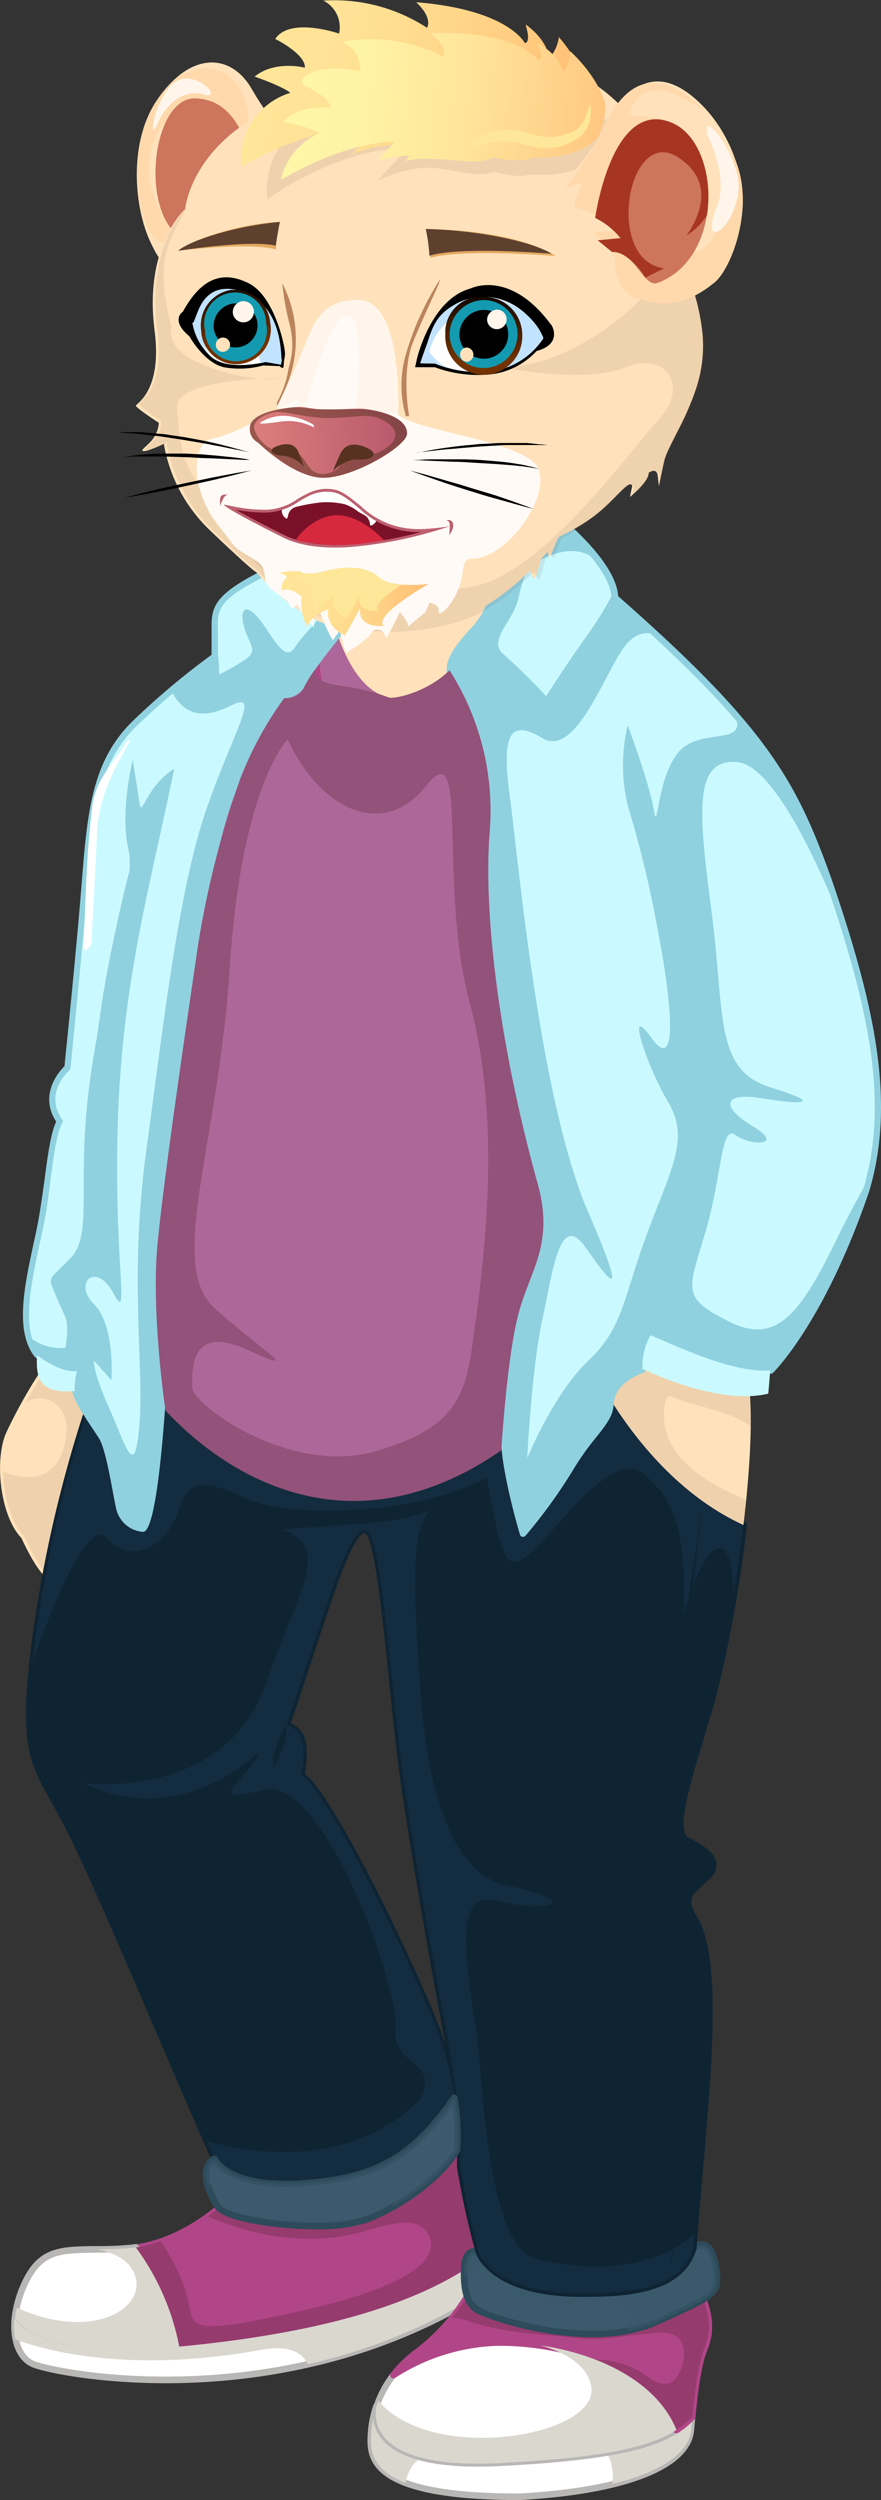 <svg xmlns="http://www.w3.org/2000/svg" xmlns:xlink="http://www.w3.org/1999/xlink" viewBox="0 0 129.7 367.84"><rect x="0" y="0" width="129.7" height="367.84" fill="#333333" stroke="none"/><defs><style>.cls-1{isolation:isolate;}.cls-2,.cls-34,.cls-38{fill:#fff;}.cls-3{fill:#b8b7b5;}.cls-20,.cls-4{fill:#b04687;}.cls-5{fill:#963b6e;}.cls-13,.cls-15,.cls-19,.cls-20,.cls-25,.cls-31,.cls-39,.cls-51,.cls-6,.cls-8{mix-blend-mode:multiply;}.cls-7,.cls-8{fill:#dad7cf;}.cls-9{fill:#ffe2bb;}.cls-10,.cls-33{fill:#5e402f;}.cls-10,.cls-32{opacity:0.1;}.cls-11,.cls-13{fill:#3b5a6d;}.cls-12{fill:#2d4b5a;}.cls-13,.cls-25,.cls-31,.cls-34,.cls-37,.cls-39{opacity:0.5;}.cls-14{fill:#0f2433;}.cls-15{opacity:0.4;}.cls-16{fill:#1c3850;}.cls-17{fill:#fbc397;}.cls-18{fill:#a53e2c;}.cls-19{fill:#e7b89a;opacity:0.7;}.cls-21{fill:#ad6899;}.cls-22{fill:#cafaff;}.cls-23{fill:#90d1e0;}.cls-24{fill:#821618;}.cls-26{fill:#935279;}.cls-27,.cls-47{fill:none;stroke-miterlimit:10;}.cls-27{stroke:#000;}.cls-28{fill:#ffd9ac;}.cls-29{fill:#fff5eb;}.cls-30{fill:#ce755d;}.cls-31{fill:#782600;}.cls-34{mix-blend-mode:screen;}.cls-35{fill:#fffaf5;}.cls-36{fill:url(#linear-gradient);}.cls-37,.cls-51{fill:#573220;}.cls-38,.cls-48{fill-rule:evenodd;}.cls-39{fill:#c97106;}.cls-40{fill:#c2e3ff;}.cls-41{fill:url(#linear-gradient-2);}.cls-42{fill:#139ab0;}.cls-43{fill:url(#linear-gradient-3);}.cls-44{fill:url(#linear-gradient-4);}.cls-45{fill:url(#linear-gradient-5);}.cls-46{fill:url(#linear-gradient-6);}.cls-47{stroke:#ffb563;}.cls-48,.cls-50{fill:#ffe799;}.cls-49{fill:url(#linear-gradient-7);}.cls-52{fill:#7b1128;}.cls-53{fill:#bd606f;}.cls-54{fill:#d7293e;}.cls-55{fill:#a63622;}</style><linearGradient id="linear-gradient" x1="39.68" y1="65.21" x2="62.78" y2="65.21" gradientTransform="translate(-6.05 2.42) rotate(-2.91)" gradientUnits="userSpaceOnUse"><stop offset="0" stop-color="#de7f7c"/><stop offset="1" stop-color="#b5586c"/></linearGradient><linearGradient id="linear-gradient-2" x1="-1555.88" y1="-138.75" x2="-1555.88" y2="-147.88" gradientTransform="matrix(-1.41, -0.03, -0.03, 1.21, -2127.07, 174.21)" gradientUnits="userSpaceOnUse"><stop offset="0" stop-color="#733300"/><stop offset="1"/></linearGradient><linearGradient id="linear-gradient-3" x1="-1491.59" y1="-180.52" x2="-1491.59" y2="-191.6" gradientTransform="matrix(-1.06, 0.13, 0.11, 0.95, -1524.94, 415.86)" xlink:href="#linear-gradient-2"/><linearGradient id="linear-gradient-4" x1="54.3" y1="8.47" x2="95.57" y2="8.47" gradientTransform="matrix(1.15, 0.26, 0.23, -1.05, -26.78, 4.69)" gradientUnits="userSpaceOnUse"><stop offset="0" stop-color="#ffe699"/><stop offset="0.3" stop-color="#ffe194"/><stop offset="0.66" stop-color="#ffd286"/><stop offset="1" stop-color="#ffbd73"/></linearGradient><linearGradient id="linear-gradient-5" x1="57.92" y1="7.12" x2="97.62" y2="7.12" gradientTransform="matrix(1.17, 0.13, 0.11, -1.07, -26.72, 14.65)" gradientUnits="userSpaceOnUse"><stop offset="0" stop-color="#fff7a8"/><stop offset="0.27" stop-color="#fff2a4"/><stop offset="0.6" stop-color="#ffe398"/><stop offset="0.97" stop-color="#ffca84"/><stop offset="1" stop-color="#ffc782"/></linearGradient><linearGradient id="linear-gradient-6" x1="52.96" y1="6.32" x2="52.96" y2="6.32" gradientTransform="matrix(1, 0, 0, 1, 0, 0)" xlink:href="#linear-gradient-4"/><linearGradient id="linear-gradient-7" x1="40.95" y1="88.52" x2="63.09" y2="88.52" gradientTransform="matrix(1, 0, 0, 1, 0, 0)" xlink:href="#linear-gradient-4"/></defs><title>Детская стоматология</title><g class="cls-1"><g id="Слой_2" data-name="Слой 2"><path class="cls-2" d="M24.15,345.47c-15.17,1.31-20.26-2.11-22-4.39-.32,3.23.66,5.79,2.54,6.69,2.87,1.36,36.41,8.29,66.16-10.32a30,30,0,0,0,.23-5.36C60.75,339.84,44.32,343.73,24.15,345.47Z"/><path class="cls-3" d="M24.4,350.65c-10.53,0-18.38-1.72-19.87-2.45-2.07-1-3.16-3.74-2.82-7.18a.47.47,0,0,1,.35-.41.49.49,0,0,1,.52.17c1.24,1.68,4.9,4.5,15.31,4.5,1.93,0,4-.09,6.23-.3,22-1.89,37.3-6.22,46.72-13.27a.46.46,0,0,1,.49,0,.45.45,0,0,1,.28.41,33.13,33.13,0,0,1-.24,5.46.46.46,0,0,1-.23.33C54.27,348.42,36.4,350.65,24.4,350.65Zm-21.79-8.4c0,2.49.84,4.38,2.33,5.09,1,.5,8.54,2.33,19.46,2.33,11.83,0,29.41-2.16,46.05-12.5a29.06,29.06,0,0,0,.21-4.15c-9.61,6.84-24.83,11.07-46.45,12.91-2.24.21-4.38.31-6.32.31C9,346.24,4.68,344.23,2.61,342.25Z"/><path class="cls-4" d="M66.68,312.46c-5.16,7.07-11.15,16.17-33.56,11.55,0,0-5.62,5.61-13.15,6.66a36,36,0,0,1,6.35,14.59c19.18-1.81,34.8-5.7,44.8-13.17C70.92,324.05,68.84,312.89,66.68,312.46Z"/><path class="cls-4" d="M26.32,345.75a.47.47,0,0,1-.46-.39A35.63,35.63,0,0,0,19.59,331a.47.47,0,0,1-.05-.47.43.43,0,0,1,.37-.3c7.29-1,12.82-6.47,12.88-6.52a.45.45,0,0,1,.43-.11,55.47,55.47,0,0,0,11,1.23h0c12.94,0,17.61-6.41,21.74-12.07l.39-.53a.47.47,0,0,1,.47-.19c2.84.57,4.65,13.39,4.84,20.08a.53.53,0,0,1-.19.41c-9.27,6.91-24,11.25-45.06,13.27ZM20.82,331a36.82,36.82,0,0,1,5.88,13.74c20.5-2,34.87-6.21,43.93-12.88-.25-8.6-2.31-17.6-3.79-18.8l-.15.21c-4,5.55-9.1,12.46-22.52,12.46h0a56.07,56.07,0,0,1-10.9-1.21A26.22,26.22,0,0,1,20.82,331Z"/><path class="cls-2" d="M18.74,330.8c-8.15.54-12.08-1-15,4.89a16.09,16.09,0,0,0-1.59,5.39c1.7,2.28,6.79,5.7,22,4.39.73-.06,1.44-.13,2.17-.21A36,36,0,0,0,20,330.67Z"/><path class="cls-3" d="M17.89,346.24h0c-10.28,0-14.43-2.66-16.09-4.88a.64.64,0,0,1-.09-.34,16.92,16.92,0,0,1,1.64-5.55c2.39-4.88,5.51-4.94,10.67-5,1.39,0,2.94,0,4.68-.17.41,0,.8-.07,1.21-.13a.5.5,0,0,1,.45.19,36.75,36.75,0,0,1,6.43,14.8.5.5,0,0,1-.09.39.55.55,0,0,1-.34.19l-.69.05c-.49.06-1,.1-1.46.13C22,346.14,19.83,346.24,17.89,346.24ZM2.68,340.93c1.36,1.7,5.1,4.35,15.21,4.35h0c1.93,0,4-.09,6.23-.3.48,0,1-.07,1.45-.13l.17,0a35.58,35.58,0,0,0-6-13.66l-1,.11c-1.76.12-3.32.13-4.71.15-5.12.06-7.7.1-9.83,4.47A15.86,15.86,0,0,0,2.68,340.93Z"/><path class="cls-5" d="M66.68,312.46c-5.16,7.07-11.15,16.17-33.56,11.55a24.16,24.16,0,0,1-2.52,2.08c3.74,1.68,12.63,4.86,22.21,2.43,6.2-1.91,9.08-2.23,10.35.48s-.95,7-18.82,11-15.63,2.24-16.73-1.9a27.49,27.49,0,0,0-3.95-8.34,19.16,19.16,0,0,1-3.69.92,36,36,0,0,1,6.35,14.59c19.18-1.81,34.8-5.7,44.8-13.17C70.92,324.05,68.84,312.89,66.68,312.46Z"/><g class="cls-6"><path class="cls-7" d="M71.12,332.09c-10.37,7.75-26.8,11.64-47,13.38-15.17,1.31-20.26-2.11-22-4.39a10.94,10.94,0,0,0,.13,3.12c4.39,1.62,16.67,5.06,36,1.57,4.32-.84,6.26.41,7.07,2.07a82.39,82.39,0,0,0,25.46-10.39A30,30,0,0,0,71.12,332.09Z"/></g><path class="cls-2" d="M73.72,362.36C54.79,363.37,55,356,55.42,354a16.06,16.06,0,0,0-.84,5.12c0,4.11,3.13,8.24,21.93,8.24,15.91-.9,24.8-4.74,25.25-9.85,0-.65.11-1.29.16-1.92C98.13,359.58,91.23,361.43,73.72,362.36Z"/><path class="cls-3" d="M76.51,367.84c-19.87,0-22.41-4.65-22.41-8.71a16.8,16.8,0,0,1,.87-5.29.5.5,0,0,1,.59-.3.47.47,0,0,1,.33.56,4.83,4.83,0,0,0,1,4.11c2.32,2.85,8.15,4.12,16.78,3.67,16.77-.9,24.07-2.62,27.87-6.6a.49.49,0,0,1,.56-.11.48.48,0,0,1,.26.48c-.06.62-.11,1.26-.17,1.91-.48,5.64-9.85,9.4-25.68,10.28ZM55.18,357.11a15.22,15.22,0,0,0-.13,2c0,3.61,2.43,7.76,21.43,7.76,22.34-1.26,24.62-7.52,24.79-9.4,0-.23,0-.45,0-.68-4.2,3.57-11.77,5.18-27.56,6-9.08.49-15-.88-17.59-4A5.77,5.77,0,0,1,55.18,357.11Z"/><path class="cls-8" d="M60,364.19a5.56,5.56,0,0,1,2-2.63c-7.06-1.87-6.86-6.09-6.56-7.55a16.06,16.06,0,0,0-.84,5.12c0,2.3,1,4.62,5.13,6.19A5.57,5.57,0,0,1,60,364.19Z"/><path class="cls-8" d="M89.14,360.89a3.24,3.24,0,0,1,.84,1.57,9.74,9.74,0,0,1,.19,3c7.27-1.77,11.29-4.59,11.59-8,0-.65.11-1.29.16-1.92C99.53,358.12,95.89,359.77,89.14,360.89Z"/><path class="cls-2" d="M72.83,344.63a30.11,30.11,0,0,0-14.92,4.78,15.87,15.87,0,0,0-2.49,4.6c-.41,2-.63,9.36,18.3,8.35,14.43-.76,21.64-2.16,25.87-4.86C95.93,348.48,83.14,344.36,72.83,344.63Z"/><path class="cls-3" d="M70.34,362.92h0c-7.18,0-11.94-1.38-14.17-4.11A5.79,5.79,0,0,1,55,353.92a16.26,16.26,0,0,1,2.56-4.79.6.6,0,0,1,.14-.11,30.3,30.3,0,0,1,15.18-4.86c10.23-.28,23.41,3.83,27.21,13.16a.54.54,0,0,1-.19.6c-4.36,2.76-11.66,4.14-26.09,4.91C72.56,362.91,71.42,362.92,70.34,362.92ZM58.23,349.79a15.58,15.58,0,0,0-2.36,4.37,4.85,4.85,0,0,0,1.05,4c2,2.45,6.63,3.76,13.42,3.76h0c1.06,0,2.2,0,3.36-.09,13.87-.73,21-2,25.29-4.56-3.82-8.66-16.37-12.47-26.15-12.21A29.34,29.34,0,0,0,58.23,349.79Z"/><path class="cls-4" d="M103.27,337.66c-5.46,2.76-22.91,6.61-33.83-.9a28.74,28.74,0,0,1-8,9.21,17.41,17.41,0,0,0-3.55,3.44,30.11,30.11,0,0,1,14.92-4.78c10.31-.27,23.1,3.85,26.76,12.87a12.6,12.6,0,0,0,2.33-1.9c.41-4.28.94-8,1.8-10.08C104.71,343.11,104.61,340.78,103.27,337.66Z"/><path class="cls-4" d="M99.59,358a.48.48,0,0,1-.15,0,.46.46,0,0,1-.3-.26c-3.61-8.91-16.35-12.82-26.3-12.58a29.47,29.47,0,0,0-14.67,4.71.47.47,0,0,1-.61-.07.53.53,0,0,1-.05-.62,18.47,18.47,0,0,1,3.67-3.55A28.55,28.55,0,0,0,69,336.53a.52.52,0,0,1,.3-.24.4.4,0,0,1,.39.08c4.09,2.8,9.66,4.29,16.11,4.29,7.68,0,14.52-2.05,17.26-3.43a.4.4,0,0,1,.37,0,.42.42,0,0,1,.28.26c1.36,3.19,1.49,5.66.44,8.24-.93,2.26-1.43,6.51-1.77,9.94a.31.31,0,0,1-.13.28,12.91,12.91,0,0,1-2.41,2A.77.77,0,0,1,99.59,358ZM73.76,344.14c9.87,0,22.11,4,26.05,12.65a11.37,11.37,0,0,0,1.66-1.4c.49-5.1,1-8.2,1.8-10.05.92-2.23.84-4.3-.24-7-3.61,1.68-10.49,3.31-17.22,3.31-6.43,0-12-1.44-16.2-4.17a29.43,29.43,0,0,1-7.87,8.92,15.58,15.58,0,0,0-1.36,1.1,28.91,28.91,0,0,1,12.45-3.31C73.12,344.14,73.44,344.14,73.76,344.14Z"/><path class="cls-5" d="M103.27,337.66c-5.46,2.76-22.91,6.61-33.83-.9A26.86,26.86,0,0,1,66.56,341a6.83,6.83,0,0,1,2.07.39c5.26,1.85,10.75,2,16.26,2.62,3.63.43,6.53-.25,10.08-.62,1.5-.17,4.17-.56,5.19.93s.46,4.27-.72,5.65c-1.61,1.85-3.78-.09-5.26-1.05a13.12,13.12,0,0,0-6.42-1.74c5.36,2.1,9.88,5.5,11.83,10.28a12.6,12.6,0,0,0,2.33-1.9c.41-4.28.94-8,1.8-10.08C104.71,343.11,104.61,340.78,103.27,337.66Z"/><path class="cls-9" d="M6.47,201.86a76.4,76.4,0,0,0-5.15,9.19C-.35,215,.47,222.9,3.56,226c2.63,5.71,4.16,6.69,5.57,6.82S14,206,14,206Z"/><path class="cls-9" d="M9.15,233.29H9.07c-1.66-.16-3.33-1.44-5.92-7C0,223-.83,214.85.88,210.87a73.3,73.3,0,0,1,5.2-9.29.48.48,0,0,1,.63-.15l7.54,4.18a.49.49,0,0,1,.24.49C11,233.18,9.65,233.29,9.15,233.29Zm-2.51-30.8a70.56,70.56,0,0,0-4.87,8.75C.19,214.92.94,222.7,3.89,225.65a.73.73,0,0,1,.1.13c2.45,5.29,3.87,6.34,5,6.54,1-1.68,3.27-16.58,4.5-26Z"/><path class="cls-10" d="M6.47,201.86s-1.31,2-2.7,4.44A3.9,3.9,0,0,1,7.2,206c3.57,1.41,2.94,6.49,1.22,9.16-2,3.17-6.42,2.16-7.95,1.31C.55,220.1,1.59,224,3.56,226c2.63,5.71,4.16,6.69,5.57,6.82S14,206,14,206Z"/><path class="cls-11" d="M85,337.45c-9-.15-13.24-3.25-14.46-6,0,0-2-1.06-2.16,2.38s.56,5.17,1.87,6,15.06,5.89,25.41,2.3c8.77-4,10.06-4.3,9.91-7.17s-1.14-5.89-3.44-4.17C100.45,336.38,94,337.6,85,337.45Z"/><path class="cls-12" d="M87.21,343.88c-8.15,0-16.16-2.9-17.29-3.66-1.54-1-2.2-3.09-2.07-6.45.11-2.6,1.29-3,2-3a2.33,2.33,0,0,1,.9.2.54.54,0,0,1,.22.25c.57,1.3,3.26,5.57,14,5.73l1.38,0c9.42,0,14-1.9,15.28-6.33a.78.78,0,0,1,.17-.26,2.61,2.61,0,0,1,1.53-.6c2.25,0,2.64,3.92,2.7,5.14.15,2.91-1.09,3.47-7.93,6.59l-2.28,1A25.54,25.54,0,0,1,87.21,343.88ZM69.83,331.73c-.76,0-1,1.14-1,2.08-.12,3,.42,4.78,1.67,5.62.76.52,8.4,3.5,16.74,3.5a25.18,25.18,0,0,0,8.25-1.26l2.24-1c6.84-3.12,7.48-3.47,7.36-5.7-.13-2.48-.84-4.2-1.74-4.2a1.36,1.36,0,0,0-.82.32c-1.9,6-9.23,6.86-16.16,6.86-.47,0-.92,0-1.4,0-10.88-.17-14-4.53-14.79-6.13A.7.7,0,0,0,69.83,331.73Z"/><path class="cls-13" d="M105.53,335c-.15-2.88-1.14-5.89-3.44-4.17-1.64,5.6-8.13,6.82-17.13,6.67s-13.24-3.25-14.46-6c0,0-2-1.06-2.16,2.38,0,.3,0,.58,0,.84,2.37-.06,5.4,1.68,7.6,2.8A16.28,16.28,0,0,0,83.31,339c2.13,0,4.74-.78,6.84-.3,2.41.57,2.5,2.38,2.18,4.3a20.08,20.08,0,0,0,3.29-.84C104.39,338.11,105.68,337.82,105.53,335Z"/><path class="cls-14" d="M86.34,337.94h0c-.47,0-.92,0-1.4,0-11.33-.19-14.25-4.88-14.86-6.32a115.77,115.77,0,0,1-2.81-12.8,85.87,85.87,0,0,0-.43-9.31c-6,8.32-11.6,11.4-22,12.15-1,.07-1.9.11-2.78.11-9.2,0-10.86-3.81-10.93-4-2.18-4.88-4.92-11.27-7.82-18C18,287.34,12.47,274.5,9.54,268.82c-.73-1.4-1.4-2.61-2-3.7C4.4,259.5,3,256.93,4.31,244.47A190.46,190.46,0,0,1,13,205.75a.44.44,0,0,1,.17-.23c8.41-6.13,31.64-7.06,44.74-7.06,9.4,0,19.36.44,28.84,1.25a.53.53,0,0,1,.39.26c2.58,5.29,10,18.18,22.54,24a.48.48,0,0,1,.28.48,197.61,197.61,0,0,1-4.48,25c-.6,2.15-1.28,4.36-1.91,6.49-2,6.63-4.11,13.47-2.16,14.44,2.59,1.31,3.86,2.45,4.07,3.7a2.75,2.75,0,0,1-1,2.38c-.37.37-.72.69-1.06,1-1.61,1.44-2.33,2.11-.79,4.6,3.58,5.79,2.23,21.45.92,36.61-.35,4.09-.71,8.3-1,12.17C100.73,337.09,93.34,337.94,86.34,337.94ZM44.88,261c4.21,3.09,15.76,27.08,19.48,36.43.43,1.06.82,2.15,1.18,3.23-.12-.67-.25-1.38-.4-2.11-1.25-6.8-4.19-22.75-6.17-36.39-.59-4.2-1.16-9.57-1.68-14.75-.94-9-2.2-21.34-3.57-21.86-1.72.15-4.13,7.51-7.81,18.65-.92,2.82-1.94,5.94-3.1,9.33C45.05,254.6,45.57,256.58,44.88,261Z"/><g class="cls-15"><path class="cls-16" d="M86.67,200.19c-25.6-2.2-62.49-2.15-73.26,5.72a186.49,186.49,0,0,0-8.62,38.62s7.51-22.34,11-18.19,8.93.95,10.52-4.15S30.8,218,36.56,220.6s24.56,2.54,35.09-3.19c2.24,11.47,2.56,14.67,6.71,10.84s11.79-15,16.26-11.48,6.48,8.19,6.07,20.95c3.4-12.76,7.23-12.33,7.23-3.83,0,.32,0,.6,0,.88.56-3.33,1.07-6.86,1.49-10.39C96.77,218.55,89.36,205.67,86.67,200.19Z"/><path class="cls-16" d="M78.67,332.26c-5.74-1.59-7.34-19.14-8-28.4s-5.42-26.16,2.24-24.25,13.63.35,1.59-2.23c-9.72-2.07-12.12-19.45-12.76-30.63s-1.59-21.36,1.59-24.56c-4.79,2.24-12.43,1.91-21.68,2.88,7.64,2.54,1.58,10.2-2.25,22-4.8,14.8-20.09,16-27.12,15.32,16.6,7.65,27.44-7.34,25.54-3.83s-8,7,.95,4.79,20.09,29.34,19.46,35.1S65,302.91,61.76,309c-10.4,10.15-24.61,7.9-31.31,6,.4.9.77,1.78,1.14,2.58,0,0,1.8,4.41,13.24,3.59,10.11-.75,15.75-3.53,22.08-12.59a48.22,48.22,0,0,0-3-11C59.66,287,48,263.14,44.36,261.22c.84-5.11,0-6.58-2.13-7.44,6.16-18.28,8.93-28.51,11.47-28.71s3.84,23.83,5.76,37,4.67,28.3,6.17,36.38c.71,3.83,1.21,6.8,1.55,9.73a87.31,87.31,0,0,1,.58,10.52,121.12,121.12,0,0,0,2.74,12.71c1.22,2.79,5.44,5.89,14.46,6s15.49-1.07,17.13-6.67c0-.71.1-1.42.13-2.13C95.19,335.13,83.9,333.71,78.67,332.26Z"/></g><path class="cls-17" d="M66.21,98.62c0-1.57,1.16-3.41,3.83-6.27,4-4.56,2.45-9.73,1.23-12.35a37.64,37.64,0,0,1-17.91.15c.17,1.83.38,4.49.57,8.37-1.12,1.18-2.69,3-4.23,4.9C51.35,98.32,56.23,108.46,66.21,98.62Z"/><path class="cls-18" d="M58.45,103.23h0c-5.18,0-8-6-9.19-9.66a.52.52,0,0,1,.07-.47c1.53-1.87,3-3.59,4.11-4.76-.17-3.29-.33-6-.56-8.15a.5.5,0,0,1,.6-.51,36.88,36.88,0,0,0,17.68-.15.5.5,0,0,1,.54.26c1.29,2.79,2.82,8.15-1.31,12.88-2.67,2.86-3.74,4.58-3.7,5.93a.47.47,0,0,1-.15.35C63.66,101.79,60.93,103.23,58.45,103.23Zm-8.2-9.72c1.17,3.39,3.73,8.77,8.2,8.77h0c2.19,0,4.64-1.29,7.29-3.87C65.79,96.8,66.91,95,69.68,92c3.61-4.11,2.47-8.8,1.31-11.46a37.94,37.94,0,0,1-17.08.21c.19,2.07.36,4.67.49,7.73a.46.46,0,0,1-.13.36C53.22,90,51.75,91.64,50.25,93.51Z"/><path class="cls-9" d="M66.21,98.62c0-1.57,1.16-3.41,3.83-6.27,4-4.56,2.45-9.73,1.23-12.35a37.64,37.64,0,0,1-17.91.15c.17,1.83.38,4.49.57,8.37-1.12,1.18-2.69,3-4.23,4.9C51.35,98.32,56.23,108.46,66.21,98.62Z"/><path class="cls-19" d="M53.5,89c5.23,2,12.67.52,17.21-.9.58-.17,1.14-.37,1.72-.58A12.8,12.8,0,0,0,71.27,80a37.64,37.64,0,0,1-17.91.15c.17,1.83.38,4.49.57,8.37C53.8,88.65,53.65,88.84,53.5,89Z"/><path class="cls-3" d="M47.05,97.59c.17,3.21,1.44,8.76,7.9,11.17a11.49,11.49,0,0,0,3.07.43h0c4.75,0,8.39-3.1,10.28-6.09a9.64,9.64,0,0,0-1-1.33,5.74,5.74,0,0,1-1.4-2.18c-2.64,2.43-5.14,3.64-7.44,3.64-4.8,0-7.57-5.21-8.92-8.86C48.62,95.53,47.76,96.63,47.05,97.59Z"/><path class="cls-20" d="M67.64,101.44a4.36,4.36,0,0,1-1.43-2.82c-10,9.84-14.86-.3-16.51-5.2-1.12,1.38-2.22,2.78-3.14,4a15.92,15.92,0,0,0,.53,3.4,3.79,3.79,0,0,1,.73-.93c.13-.15.46-.42.63-.15,1.59,2.44,3.75,4.82,6.91,4.82a21.4,21.4,0,0,0,7.84-2.06.29.29,0,0,1,.44.15c.84,2,.1,4.17-1.3,6.13a14.06,14.06,0,0,0,6.52-5.68A9.36,9.36,0,0,0,67.64,101.44Z"/><path class="cls-21" d="M79,173.6a194.45,194.45,0,0,1-6.92-51.1c.13-10.28-1.38-16.2-3.25-19.38a13,13,0,0,1-2.13,2.71,14.41,14.41,0,0,0,2.13-2.71,9.36,9.36,0,0,0-1.22-1.68,4.36,4.36,0,0,1-1.43-2.82c-10,9.84-14.86-.3-16.51-5.2-1.12,1.38-2.22,2.78-3.14,4a23.12,23.12,0,0,0-1.88,2.88,3,3,0,0,1-3,1.92C32.55,115.16,31,126.8,29.2,138.76s-5,33.9-6,44.16.69,23.12.69,23.12c9.63,10.34,28.73,21.05,50.37,6.13,0,0,.34-12.2,2-18.8S81.8,183,79,173.6Z"/><path class="cls-4" d="M52.45,220h0c-14.67,0-25.14-9.53-28.95-13.64a.39.39,0,0,1-.11-.26c0-.13-1.72-13-.71-23.23.95-9.51,3.77-28.69,5.64-41.4l.48-3.33c1.76-12,3.42-23.36,12.45-36.18a.47.47,0,0,1,.47-.19,2.62,2.62,0,0,0,2.52-1.66,23.9,23.9,0,0,1,1.95-3,.45.45,0,0,1,.52-.17.48.48,0,0,1,.34.43c.13,3.18,1.32,8.88,7.9,11.34a11.49,11.49,0,0,0,3.07.43c4.88,0,8.58-3.27,10.43-6.33a.51.51,0,0,1,.41-.23h0a.51.51,0,0,1,.41.23c2.28,3.89,3.42,10.67,3.31,19.64a193.44,193.44,0,0,0,6.9,51c2.07,7,.52,11-1.12,15.21a38.33,38.33,0,0,0-1.63,4.82c-1.68,6.47-2,18.56-2,18.69a.57.57,0,0,1-.2.38C67.33,217.5,59.91,220,52.45,220ZM24.3,205.82c3.81,4.07,14,13.23,28.15,13.23h0c7.2,0,14.37-2.39,21.31-7.14.06-1.75.46-12.59,2-18.65a44.25,44.25,0,0,1,1.66-4.92c1.59-4.07,3.08-7.92,1.1-14.61a194.76,194.76,0,0,1-6.94-51.25c.14-10.18-1.36-15.6-2.79-18.43A13.4,13.4,0,0,1,58,110.15a12.15,12.15,0,0,1-3.35-.47,12.69,12.69,0,0,1-8.48-10.9,13.59,13.59,0,0,0-1.08,1.76,3.56,3.56,0,0,1-3.22,2.19h0c-8.75,12.54-10.39,23.73-12.11,35.56l-.5,3.33c-1.85,12.69-4.68,31.87-5.63,41.34S24.12,204.36,24.3,205.82Z"/><path class="cls-9" d="M109.45,224.38c.92-7.74,1.41-15.4.83-20.58-3.92-1.33-12.75-2.67-23.61-3.61C89.36,205.67,96.77,218.55,109.45,224.38Z"/><path class="cls-10" d="M98,206.1c.06-.32.4-.8.77-.64,3.92,1.61,8.61,2.08,11.77,4.4a49.07,49.07,0,0,0-.24-6.06c-3.92-1.33-12.75-2.67-23.61-3.61,2.69,5.48,10.1,18.36,22.78,24.19.15-1.25.29-2.51.4-3.74C102.69,217.84,96.38,213.11,98,206.1Z"/><path class="cls-22" d="M53.36,80.15a35.31,35.31,0,0,1-5.54-1.85,70.43,70.43,0,0,1-10.73,6.93c-6.11,3.37-5.48,5-5.48,8.19v3.16l.3,4.82,8-3.61,1.76,4.45a3,3,0,0,0,3-1.92c1.09-2.23,6.53-8.92,9.25-11.8C53.74,84.64,53.53,82,53.36,80.15Z"/><path class="cls-23" d="M41.89,102.73h0a2.66,2.66,0,0,1-.34,0,.43.43,0,0,1-.35-.3l-1.57-4-7.53,3.42a.47.47,0,0,1-.43,0,.46.46,0,0,1-.25-.37l-.27-4.82v-3.2c0-.26,0-.54,0-.78-.05-3,.17-4.77,5.73-7.84A70.21,70.21,0,0,0,47.5,77.93a.48.48,0,0,1,.5-.08,34.55,34.55,0,0,0,5.48,1.83.5.5,0,0,1,.35.41c.23,2.19.42,5,.57,8.41a.46.46,0,0,1-.13.36c-2.66,2.8-8.08,9.51-9.16,11.68A3.56,3.56,0,0,1,41.89,102.73Zm-2-5.42a1,1,0,0,1,.19,0,.46.46,0,0,1,.26.27L42,101.77a2.63,2.63,0,0,0,2.27-1.66c1.13-2.26,6.45-8.84,9.2-11.77-.15-3.12-.32-5.74-.52-7.82a35.59,35.59,0,0,1-5.05-1.68,69,69,0,0,1-10.56,6.82C32,88.58,32,90,32.08,92.62c0,.26,0,.52,0,.8v3.16l.24,4.11,7.36-3.35Z"/><path class="cls-22" d="M31.91,101.4l-.3-4.82a111.93,111.93,0,0,0-11.72,9.81c-6,5.74-6.59,13.18-7.44,23.83s-2.56,26.89-2.56,26.89S5.76,160.68,8.77,165C7.37,167.49,7,175.5,6,180.4c-1.41,6.8-3.66,14.88-.52,18.86,0,0,3.32,2.75,6,2.45a10.47,10.47,0,0,0-.35,2.95l0,0c.22,1.52,2.72,5,3.84,6.71s2.08,8.13,2.57,10.37a3.89,3.89,0,0,0,3.51,3.18c1.1,0,2.43-11.89,2.78-18.86,0,0-1.72-12.87-.69-23.12s4.28-32.18,6-44.16,3.35-23.6,12.45-36.52l-1.76-4.45Z"/><path class="cls-23" d="M21.07,225.39a4.38,4.38,0,0,1-4-3.57c-.11-.51-.25-1.2-.4-2-.5-2.75-1.28-6.92-2.09-8.19-.24-.37-.54-.84-.87-1.32-1.2-1.8-2.68-4-3-5.33a.59.59,0,0,1-.09-.3,12.88,12.88,0,0,1,.23-2.47c-2.68-.11-5.59-2.46-5.72-2.56-3-3.77-1.53-10.48-.13-16.95.18-.8.35-1.59.5-2.37.37-1.81.67-4.1,1-6.3.48-3.72.93-7.23,1.77-9-2.6-4,.48-7.44,1.22-8.15.18-1.79,1.73-16.8,2.52-26.73.84-10.58,1.46-18.2,7.59-24.12a111.23,111.23,0,0,1,11.77-9.85.48.48,0,0,1,.49,0,.46.46,0,0,1,.28.41l.24,4.13,7.36-3.35a.5.5,0,0,1,.38,0,.46.46,0,0,1,.26.27l1.74,4.44a.51.51,0,0,1,0,.47c-8.89,12.62-10.54,23.87-12.28,35.77l-.5,3.33c-1.85,12.69-4.68,31.87-5.63,41.34-1,10.07.69,22.88.69,23C24.32,206.25,23.27,225.39,21.07,225.39Zm-9.49-20.93a.23.23,0,0,1,0,.13c.17,1.06,1.82,3.53,2.92,5.17l.88,1.33c.91,1.44,1.68,5.55,2.22,8.54.15.8.28,1.5.39,2a3.51,3.51,0,0,0,2.92,2.82c.79-1.12,2-10.37,2.43-18.42,0,0-1.7-13-.69-23.14.95-9.51,3.77-28.69,5.64-41.4l.48-3.33c1.76-11.94,3.41-23.23,12.31-36l-1.48-3.74-7.53,3.42a.47.47,0,0,1-.43,0,.46.46,0,0,1-.25-.37l-.24-4a119.2,119.2,0,0,0-10.95,9.26c-5.87,5.66-6.48,13.15-7.31,23.53S10.38,157,10.38,157.17a.54.54,0,0,1-.17.3c-.15.13-3.77,3.36-1.05,7.25a.45.45,0,0,1,0,.52c-.84,1.48-1.33,5.24-1.79,8.88-.28,2.24-.58,4.54-1,6.37q-.23,1.19-.51,2.4c-1.29,6-2.75,12.73-.11,16.07h0s3.16,2.52,5.59,2.28a.47.47,0,0,1,.43.17.5.5,0,0,1,.09.43A10,10,0,0,0,11.58,204.46Z"/><path class="cls-22" d="M69,97.05c2.37.24,6.49,7.1,10.73,7.36,4.88-7.87,9.92-14.32,10.76-16.52C90.3,82.78,81.57,76,81.57,76a38.72,38.72,0,0,1-10.3,4C72.49,82.62,74,87.79,70,92.35,66,96.73,65.31,98.67,67.27,101,67.22,99.38,67.4,96.88,69,97.05Z"/><path class="cls-23" d="M79.74,104.88h0c-2.64-.15-5.08-2.54-7.23-4.64-1.41-1.36-2.7-2.63-3.54-2.73a.67.67,0,0,0-.57.21c-.45.45-.68,1.66-.62,3.29a.51.51,0,0,1-.32.47.49.49,0,0,1-.54-.15c-2.36-2.84-1-5.26,2.78-9.31,3.78-4.3,2.34-9.25,1.16-11.81a.51.51,0,0,1,0-.42.49.49,0,0,1,.32-.26,39.28,39.28,0,0,0,10.17-4,.48.48,0,0,1,.54,0c.35.28,8.9,7,9.12,12.28a.72.72,0,0,1,0,.19,47.63,47.63,0,0,1-4.22,6.69c-1.91,2.74-4.27,6.18-6.58,9.9A.47.47,0,0,1,79.74,104.88Zm-10.9-8.32h.21c1.18.13,2.47,1.38,4.09,3,2,1.91,4.17,4.06,6.36,4.35,2.25-3.64,4.57-7,6.43-9.71A50.93,50.93,0,0,0,90,87.79c-.28-4.33-7.08-10.09-8.49-11.23a40.65,40.65,0,0,1-9.59,3.78c1.22,2.88,2.34,7.88-1.55,12.33-3.31,3.53-4.07,5.27-3.55,6.75a3.78,3.78,0,0,1,.85-2.37A1.56,1.56,0,0,1,68.84,96.56Z"/><path class="cls-22" d="M122,129.57C116.67,114.69,112.2,107,90.5,87.89c-.84,2.2-5.88,8.65-10.76,16.52-4.24-.26-8.36-7.12-10.73-7.36-1.61-.17-1.79,2.33-1.74,4l.37.41c2.4,2.56,4.62,8.61,4.47,21.06A194.45,194.45,0,0,0,79,173.6C81.8,183,78,186.77,76.26,193.37s-2,18.8-2,18.8c.25,5.05,2.77,13.46,2.77,13.46A73.6,73.6,0,0,0,84,216c2.9-4.93,5.78-6.72,5.91-9.38s2.22-4.22,4.69-5.1a8.94,8.94,0,0,1,1.2-5.1c6,2.63,12.75,5.59,17.72,5.19,1-1,7.94-8.63,14-26.54C131.55,161.47,127.94,147,122,129.57Z"/><path class="cls-23" d="M77,226.12a.15.15,0,0,1-.09,0,.46.46,0,0,1-.36-.32c-.11-.36-2.54-8.54-2.78-13.59,0-.15.33-12.37,2-18.93a44.25,44.25,0,0,1,1.66-4.92c1.59-4.07,3.08-7.92,1.1-14.61a194.76,194.76,0,0,1-6.94-51.25c.2-13.81-2.63-18.89-4.33-20.71l-.39-.44a.64.64,0,0,1-.12-.29c0-2,.25-3.32.91-4a1.54,1.54,0,0,1,1.36-.49c1.18.13,2.47,1.38,4.09,3,2,1.91,4.17,4.06,6.36,4.35,2.25-3.64,4.57-7,6.43-9.71a49.09,49.09,0,0,0,4.12-6.47.53.53,0,0,1,.34-.3.5.5,0,0,1,.43.09C113,107,117.25,114.89,122.45,129.42c6.32,18.5,9.43,32.61,5.53,45.8-6.06,17.8-12.86,25.4-14.15,26.75a.64.64,0,0,1-.32.15c-5,.37-11.62-2.49-17.53-5.07a8.25,8.25,0,0,0-.93,4.43.5.5,0,0,1-.32.51c-1.59.56-4.26,1.9-4.39,4.67-.08,1.68-1.13,3-2.56,4.8a39.57,39.57,0,0,0-3.41,4.81,76.14,76.14,0,0,1-7,9.68A.5.5,0,0,1,77,226.12ZM67.76,100.84c.08.09.15.19.22.28,2.21,2.34,4.79,7.94,4.6,21.38a193.44,193.44,0,0,0,6.9,51c2.07,7,.52,11-1.12,15.21a38.33,38.33,0,0,0-1.63,4.82c-1.68,6.47-2,18.56-2,18.69.19,4,1.85,10.19,2.51,12.45a72.87,72.87,0,0,0,6.33-8.86A40.76,40.76,0,0,1,87,210.87c1.32-1.67,2.3-2.86,2.35-4.25.11-2.37,1.78-4.28,4.68-5.42a9.85,9.85,0,0,1,1.28-5A.49.49,0,0,1,96,196c5.83,2.56,12.43,5.48,17.31,5.18,1.22-1.31,7.92-9,13.79-26.24,3.84-12.92.73-26.88-5.53-45.2-5.09-14.24-9.33-22-30.86-41.06C90,90,88.58,92,86.73,94.75s-4.27,6.18-6.58,9.9a.41.41,0,0,1-.43.23c-2.64-.15-5.08-2.54-7.23-4.64-1.41-1.36-2.7-2.63-3.54-2.73a.67.67,0,0,0-.57.21C67.94,98.15,67.72,99.29,67.76,100.84Z"/><path class="cls-23" d="M11.15,204.64c0-.76.11-1.53.16-2.32s.23-1.53.32-2.29l.19-1.16.28-1.12.58-2.28,0,.18c-1.15-1.33-2.44-2.45-3.51-3.94a2.46,2.46,0,0,1-.44-1.38A2.35,2.35,0,0,1,9.37,189a14.33,14.33,0,0,1,2-1.8,20.08,20.08,0,0,0,2-1.62,1.85,1.85,0,0,0,.49-1v-1.24c-.08-1.75-.15-3.49-.17-5.23l-.07-5.25c-.06-1.76,0-3.5,0-5.25l0-5.24.3-5.25c.11-1.76.19-3.51.45-5.23s.48-3.48.76-5.22q.86-5.16,2-10.3c.72-3.41,1.51-6.82,2.48-10.2.49-1.66,1-3.35,1.59-5a30.25,30.25,0,0,1,2.11-4.8,30.69,30.69,0,0,0-1.92,4.86c-.5,1.68-.95,3.36-1.39,5s-.8,3.4-1.17,5.1-.71,3.41-1,5.13c-.65,3.42-1.25,6.86-1.79,10.29-.26,1.74-.52,3.46-.73,5.18s-.32,3.46-.42,5.2l-.25,5.21-.08,5.23c0,1.74-.07,3.48,0,5.24l0,5.21.09,5.23V184l0,.73a2.61,2.61,0,0,1-.7,1.32,16.18,16.18,0,0,1-2.11,1.65,15,15,0,0,0-1.94,1.66,1.89,1.89,0,0,0-.49,1,1.85,1.85,0,0,0,.34,1.07,17.2,17.2,0,0,0,1.61,2l1.71,2a.18.18,0,0,1,0,.17v0l-.65,2.22-.34,1.1-.22,1.14c-.13.75-.34,1.52-.41,2.28S11.18,203.88,11.15,204.64Z"/><path class="cls-24" d="M12.84,195.54a4.41,4.41,0,0,1,.79.67,5.66,5.66,0,0,1,.67.81,9.79,9.79,0,0,1,.66,1,10.13,10.13,0,0,1,.5,1.06,10.35,10.35,0,0,1,.32,1c.15.6.21,1,.21,1a7.4,7.4,0,0,1-.7-.79,15.42,15.42,0,0,1-1.17-1.83,18,18,0,0,1-.94-2c-.11-.28-.19-.54-.24-.71A1.42,1.42,0,0,1,12.84,195.54Z"/><path class="cls-24" d="M95.76,196.44a2.66,2.66,0,0,1-1-1.8c0-.35,0-.71,0-1.06s.06-.69.11-1.05a18,18,0,0,1,.5-2.05c.21-.66.43-1.31.62-2l2.23-8c.76-2.67,1.51-5.34,2.33-8,.43-1.32.86-2.65,1.33-4,.26-.65.49-1.31.76-2,.14-.34.29-.65.45-1a4.16,4.16,0,0,1,.66-1v.6a7.26,7.26,0,0,1-1.2-1.5,5,5,0,0,1-.41-.88,3,3,0,0,1-.21-1,3.27,3.27,0,0,1,0-1,3.65,3.65,0,0,1,.35-.94,2.92,2.92,0,0,1,.62-.78,3.09,3.09,0,0,1,.84-.54,2,2,0,0,1,.49-.13,1.11,1.11,0,0,1,.28,0l.22,0a4.16,4.16,0,0,1,.92.09,15.8,15.8,0,0,1,1.77.47,30,30,0,0,1,3.43,1.27c-1.16-.36-2.32-.71-3.5-1-.58-.11-1.17-.26-1.74-.32a6.34,6.34,0,0,0-.89,0h-.23l-.16,0c-.14,0-.25.1-.38.13a2.59,2.59,0,0,0-1.38,2.7,5.07,5.07,0,0,0,1.7,2.82.43.43,0,0,1,.06.5l-.06.1a3.51,3.51,0,0,0-.47.76c-.15.3-.28.6-.41.92-.26.63-.49,1.29-.71,1.94-.45,1.29-.86,2.62-1.27,4L99,180.74c-.77,2.65-1.61,5.31-2.51,7.94-.22.65-.46,1.31-.71,2s-.49,1.27-.62,2c0,.33-.14.67-.18,1a8.44,8.44,0,0,0,0,1A2.69,2.69,0,0,0,95.76,196.44Z"/><path class="cls-24" d="M103.7,159.19s-.67-2.69-1.57-6.77c-.43-2-1-4.41-1.5-7l-1.58-8c-.27-1.36-.51-2.73-.75-4s-.34-2.71-.51-4c-.05-.65-.17-1.27-.18-1.91s0-1.25,0-1.85c0-1.21,0-2.35,0-3.4s.15-2,.22-2.84c0-.43.06-.82.1-1.18s.1-.71.16-1l.36-1.87s-.05.7-.17,1.91c0,.3-.08.62-.1,1s0,.77,0,1.18c0,.84,0,1.79,0,2.84s.11,2.15.17,3.33c0,.57,0,1.19.09,1.81s.15,1.25.23,1.91c.18,1.27.28,2.65.55,3.94s.55,2.69.81,4.05c.5,2.73,1,5.46,1.48,8s.84,5,1.19,7C103.32,156.44,103.7,159.19,103.7,159.19Z"/><path class="cls-24" d="M93.16,111.49s.24,1,.62,2.47l.61,2.5c.21.92.51,1.87.75,2.84.11.49.3,1,.43,1.44s.28.94.41,1.39c.35.86.65,1.68.9,2.39.65,1.33,1.06,2.28,1.06,2.28s-.17-.19-.43-.54-.7-.84-1.12-1.48-.78-1.49-1.2-2.35c-.14-.47-.33-.92-.5-1.41s-.34-1-.46-1.45c-.23-1-.53-2-.66-2.94s-.28-1.83-.34-2.59A19.68,19.68,0,0,1,93.16,111.49Z"/><path class="cls-22" d="M5.45,199.26c-.12,3-.12,5.91,5.66,5.4a10.47,10.47,0,0,1,.35-2.95C8.77,202,5.45,199.26,5.45,199.26Z"/><path class="cls-22" d="M95.76,196.44a8.94,8.94,0,0,0-1.2,5.1,1.29,1.29,0,0,1,.21-.07s10.91,5.41,18.33,3.58c.25-2.56.25-3.27.25-3.27l.13-.15C108.51,202,101.77,199.07,95.76,196.44Z"/><path class="cls-11" d="M44.83,321.17c-11.44.82-13.24-3.59-13.24-3.59-2.33,1.29-1.06,4.69.43,7s16.37,4,21.91,1.91,11-6.38,13.4-10.21a34.14,34.14,0,0,0-.42-7.73C60.58,317.64,54.94,320.42,44.83,321.17Z"/><path class="cls-12" d="M46.47,328c-5.4,0-13.57-1.09-14.86-3.11-.69-1.08-2.22-3.81-1.68-5.88a2.75,2.75,0,0,1,1.44-1.82.47.47,0,0,1,.37,0,.53.53,0,0,1,.3.29s1.57,3.38,10,3.38c.86,0,1.77,0,2.73-.11,10.41-.75,15.69-3.76,21.72-12.4a.44.44,0,0,1,.5-.18.46.46,0,0,1,.36.39,33.13,33.13,0,0,1,.4,7.87.27.27,0,0,1-.07.19c-2.41,4-8,8.26-13.62,10.41A24,24,0,0,1,46.47,328Zm-15-9.7a1.71,1.71,0,0,0-.57.93c-.31,1.2.28,3.12,1.54,5.14.77,1.21,7.22,2.65,14.06,2.65a22.1,22.1,0,0,0,7.28-.93c5.3-2,10.77-6.19,13.11-9.91a33.73,33.73,0,0,0-.26-6.33c-5.89,8.05-11.51,11.08-21.74,11.81-1,.07-1.9.11-2.78.11C34.77,321.75,32.21,319.34,31.44,318.28Z"/><g class="cls-25"><path class="cls-11" d="M66.91,308.58c-6.33,9.06-12,11.84-22.08,12.59-11.44.82-13.24-3.59-13.24-3.59-1.4.77-1.49,2.28-1,3.87,2.31-.54,6.41,1.35,8.9,1.55a26.07,26.07,0,0,0,9.43-.61c2.21-.62,4.17-1.67,6.48-1a3.64,3.64,0,0,1,2.4,3.29c4.11-2.28,7.78-5.45,9.57-8.39A34.14,34.14,0,0,0,66.91,308.58Z"/></g><path class="cls-14" d="M103.38,220.92c-.46,4.73-1,9.44-1.53,14.15-.26,2.35-.62,4.71-.92,7.06l-1,7.07c-.28,2.35-.73,4.69-1.12,7l-1.24,7-.61,3.5c-.23,1.16-.41,2.32-.56,3.47a9.34,9.34,0,0,0,0,3.37c.21.91,1.38,1.42,2.3,2.26h0l0,.07A1.64,1.64,0,0,1,99,277.2a4.22,4.22,0,0,1-.36,1,12.18,12.18,0,0,1-1,1.69,17.37,17.37,0,0,0-1.87,3.15c-.18.56-.17.92.24,1.12a4.57,4.57,0,0,1,1.52,1.42,12.56,12.56,0,0,1,1.59,3.61,41.26,41.26,0,0,1,1.23,7.59c.11,1.27.19,2.56.23,3.83s.05,2.56,0,3.83l-.21,7.61-.45,7.63c-.15,2.52-.37,5.06-.56,7.58l-.63,7.61.39-7.63c.11-2.52.24-5.06.32-7.6l.31-7.59.08-7.63c0-1.27,0-2.52-.06-3.79s-.13-2.52-.24-3.77a42,42,0,0,0-1.25-7.42,11.56,11.56,0,0,0-1.49-3.33A3.18,3.18,0,0,0,95.57,285a1.49,1.49,0,0,1-.77-1.05,2.12,2.12,0,0,1,.12-1.16,17.19,17.19,0,0,1,2-3.4c.33-.52.67-1.05.93-1.57s.4-1.1.2-1.32l.08.07c-.43-.37-.88-.71-1.38-1.08a3.2,3.2,0,0,1-1.2-1.65,9.87,9.87,0,0,1,0-3.72c.15-1.18.38-2.35.58-3.53l.65-3.51,1.28-7,.63-3.49c.24-1.18.41-2.34.58-3.51l1.09-7c.35-2.36.72-4.69,1-7.05C102.07,230.32,102.77,225.63,103.38,220.92Z"/><path class="cls-14" d="M42.23,253.78a8.63,8.63,0,0,1-.06,1.06,11.72,11.72,0,0,1-.5,2.23,13.69,13.69,0,0,1-.88,2.07,6,6,0,0,1-.58.9,7.63,7.63,0,0,1,0-1.07,12,12,0,0,1,.51-2.2,11.65,11.65,0,0,1,.88-2.1C42,254.13,42.23,253.78,42.23,253.78Z"/><g class="cls-6"><path class="cls-7" d="M79.59,345.08c3.79,1.1,7,3,7.47,6.16,1,7.25-23.51,11.39-31.34,2-.09.28-.21.54-.3.8-.41,2-.63,9.36,18.3,8.35,14.43-.76,21.64-2.16,25.87-4.86C96.71,350.38,88.13,346.35,79.59,345.08Z"/></g><g class="cls-6"><path class="cls-7" d="M20,330.67l-1.23.13c-1.69.11-3.16.13-4.51.15,2.34.46,4.37,1.4,5.31,3.14,2.73,5.06-5.39,10.72-17.1,5.45a11.19,11.19,0,0,0-.25,1.54c1.7,2.28,6.79,5.7,22,4.39.73-.06,1.44-.13,2.17-.21A36,36,0,0,0,20,330.67Z"/></g><path class="cls-23" d="M53.36,80.15a35.31,35.31,0,0,1-5.54-1.85A71.85,71.85,0,0,1,37.5,85h.35s5.31-.41,8.15-2,3,1.22,3.14,3.8-4.09,5.85-5.71,8.43S39.89,93,37.85,90.71s-2.85-.54-1.49,2.73c1.19,2.9,1.84,2.6-4.56,6.09l.11,1.87,8-3.61,1.76,4.45a3,3,0,0,0,3-1.92c1.09-2.23,6.53-8.92,9.25-11.8C53.74,84.64,53.53,82,53.36,80.15Z"/><path class="cls-23" d="M74.21,96.34c-2.56-2.08,1.27-4.79,2.07-8.15s1-5.26,5.42-6.69,6.38,1.27,6.38,1.27l.14-.06A40,40,0,0,0,81.57,76a38.72,38.72,0,0,1-10.3,4C72.49,82.62,74,87.79,70,92.35,66,96.73,65.31,98.67,67.27,101c0-1.65.13-4.15,1.74-4,2.37.24,6.49,7.1,10.73,7.36.33-.52.65-1,1-1.57A90,90,0,0,0,74.21,96.34Z"/><path class="cls-23" d="M29.2,138.76c1.76-12,3.35-23.6,12.45-36.52l-1.76-4.45-8,3.61-.3-4.82s-2.75,1.94-6.39,5c2,4,5.06,4.09,8.79,2.24,4.46-2.24.63,3.2-3.52,15s-6.37,31.58-8.93,50.41-.32,31.58-1,40.2-1.9,3.51-4.46-2.23-2.23-7-2.23-7l2.54,2.87s.64-8-2.54-11.17.32-6.38,2.86-1.59,0-4.47.64-25.21,4.78-34.77,8.3-52c-4.15,2.56-4.79,7.35-5.11,5.1s-1-6.37-1-6.37-1.92,7.64-.64,13.08-3.83,19.78-5.75,34.77.65,22-2.86,25.53-3.2,2.54-1.93,5.73,1.93,2.88,1.29,7.35a7.19,7.19,0,0,1-5.59-1.8,6.88,6.88,0,0,0,1.28,2.79s3.32,2.75,6,2.45a10.47,10.47,0,0,0-.35,2.95l0,0c.22,1.52,2.72,5,3.84,6.71s2.08,8.13,2.57,10.37a3.89,3.89,0,0,0,3.51,3.18c1.1,0,2.43-11.89,2.78-18.86,0,0-1.72-12.87-.69-23.12S27.44,150.74,29.2,138.76Z"/><path class="cls-23" d="M123.34,182c-5.44,11.18-8.93,16-16,12.45s-6.06-4.47-3.51-13.09,2.24-16,4.47-14.35,7.34,1.59,2.56-1.27-4.47-5.1,1.27-4.15,9.56.95,1.28-1.61-6.7-10.84-8.61-25.51-2.88-23,3.81-22.33S124,136.05,124,136.05l.17.06c-.68-2.13-1.41-4.32-2.17-6.54-3.39-9.52-6.45-16.08-13.87-24.58,2.23,5.1-5.23,1.77-8.39,5.85s-2.86,12.13-3.49,8.3-3.84-12.43-3.84-12.43a25.49,25.49,0,0,0,0,11.79A160.67,160.67,0,0,1,96.86,137c2.22,11.5,2.86,21.07-1,15.65s-.66,4.15,2.54,9.57.32,9.88-3.2,19.45-3.49,13.72-8.58,18.52-9,14.34-9,14.34.64-13.08,2.23-20.41,2.56-16,6.39-10.54,6.37,8.61,0-6.06c-7-17.23-9.91-51-11.18-60.29s0-11.49,4.79-8.62,8.93-8.93,11.81-13.08c1.92-2.8,3.86-2.54,4.91-2.09-1.89-1.74-3.92-3.59-6.17-5.55-.84,2.2-5.88,8.65-10.76,16.52-4.24-.26-8.36-7.12-10.73-7.36-1.61-.17-1.79,2.33-1.74,4l.37.41c2.4,2.56,4.62,8.61,4.47,21.06A194.45,194.45,0,0,0,79,173.6C81.8,183,78,186.77,76.26,193.37s-2,18.8-2,18.8c.25,5.05,2.77,13.46,2.77,13.46A73.6,73.6,0,0,0,84,216c2.9-4.93,5.78-6.72,5.91-9.38s2.22-4.22,4.69-5.1a8.94,8.94,0,0,1,1.2-5.1c6,2.63,12.75,5.59,17.72,5.19,1-1,7.94-8.63,14-26.54.19-.63.34-1.25.49-1.87C126.18,176.46,124.54,179.5,123.34,182Z"/><path class="cls-2" d="M18.75,109c-2,3.27-4.63,5.52-5.15,9.57-.89,6.9-1,13.89-1.28,20.84,0,.94,1.09-.09,1.13-.63.33-5.31.57-10.62.82-15.95.26-5.57,2.26-9,4.74-13.66C19.18,108.91,18.94,108.75,18.75,109Z"/><path class="cls-26" d="M79,173.6c-5.33-19.36-7.87-38.69-6.92-51.1a38.32,38.32,0,0,0-5.9-23.88c-3.17,3.15-8,4.27-8.93,4-6.9-2.58-10.68-1-10.81-4.18a17.71,17.71,0,0,0-1.6,2.51,2.72,2.72,0,0,1-3,1.76A52.07,52.07,0,0,0,35.4,114.5a139.42,139.42,0,0,0-6.2,24.26c-1.76,12-5,33.9-6,44.16s1.16,24.61,1.16,24.61c9.63,10.33,27.8,20.79,49.44,5.87,0,0,.8-13.43,2.5-20S81.8,183,79,173.6Zm-9,20.72c-1.28,10.21-1.7,15.33-14.47,19.14s-27.23-6.8-27.23-9.34-.41-9.36,8.1-5.53,2.55.41-4.7-6,.43-23.82,2.13-50.21c1.7-26.78,8.52-33.6,8.52-33.6,4.68,10.21,14,14.9,20.41,6.82s1.7,14.45,6.38,31.9S71.33,184.12,70.06,194.32Z"/><path class="cls-27" d="M23.38,134.78"/><path class="cls-27" d="M22.94,135.22"/></g><g id="Слой_3" data-name="Слой 3"><path class="cls-28" d="M42.88,21.13A48.6,48.6,0,0,1,37,13c-2.92-5-8.78-5.67-13.84,1.65s-3,19.61.59,23.44,11-2.54,12.73-1.46c.8-3.06,2.46-6.08,4.62-6.9-4,.45-4.07-.21-4.07-.21a20.69,20.69,0,0,1,6.17-3.92c-4.15-2.41-4.31-2.82-4.31-2.82l4.76.63Z"/><path class="cls-9" d="M42.89,21.18A48.45,48.45,0,0,1,37,13c-2.36-4-6.62-5.25-10.83-1.72,10.89-5.85,12,11.19,9,7.75s-10.79-5.4-12.91,2.91,6.27,14,2.55,14c-4.42-.35-4.25-8.71-4.37-9.47-.31,4.18,1.59,10,3.4,12,3.57,3.83,10.91-2.94,12.67-1.87.8-3.05,2.47-6.08,4.63-6.9-4,.45-4.07-.2-4.07-.2a20.48,20.48,0,0,1,6.17-3.92c-4.15-2.41-4.31-2.83-4.31-2.83l4.76.64Z"/><path class="cls-29" d="M30.32,14s-4.56-2-7.38,4.74c-.74,1.63-.71-2.63,2.09-6S33,14.37,30.32,14Z"/><path class="cls-30" d="M37.66,29.64s0-14.83-8.77-15.15c-6.85-.45-8.67,18.82-1,21,7.14,1.32,9.22-3.71,9.22-3.71s-1.92-.38-1.84-1S37.66,29.64,37.66,29.64Z"/><g class="cls-6"><path class="cls-30" d="M37.66,29.64s0-14.83-8.77-15.15c-4.83-.31-7.15,9.15-5.41,15.53,0-.19-.5-10,5.34-10.37,5.51-.36,9.5,12.66,3.08,15.92a7,7,0,0,0,5.24-3.79s-1.92-.38-1.84-1S37.66,29.64,37.66,29.64Z"/></g><path class="cls-9" d="M88.76,81.53"/><path class="cls-9" d="M87.37,76c3.11-2.3,5.32-5.7,5.71-4.49l-.34,1.61s2.76-2.19,2.77-3.57c0,0,1.21-.89,1.33.54L97,71.52s.44-2.1.77-3.63,2.11-4.46,3.28-7.08c.46-1.05.92-2.13,1.31-3.29a20,20,0,0,0,1.08-8.25,32.15,32.15,0,0,0-3-10.71c-1.24-2.73,1.06-10.87-1.3-14C87,8.29,82.33,10.77,82.33,10.77,75.07,6.13,68.16,7.27,58.5,8.54S44.23,12.69,36.05,18.2s-8.79,12.55-8.79,12.55-6.12,5.42-4.5,17.91C23.91,57.59,20,59.4,20,59.69s2.79,2.15,3.38,2.51A4.41,4.41,0,0,1,22.16,65c-.24.3-1.24,1.12-1.21,1.25.11.54,3.17-.94,3.17-.94A22.93,22.93,0,0,0,30.88,78c6.6,6.31,6.89,6.21,6.89,6.21a29,29,0,0,0,8.46,6.87c5.77,3,17.6,2.27,23.94-1.17a33,33,0,0,0,5.11-3.47c.93-.76,1.78-1.53,2.57-2.3.41-.4.49,1.32.86.93s.81-2.66,1.05-2.93l.72-.82c.29-.35.22.9.48.57s1-2.4,1.22-2.76S84.35,78.23,87.37,76Z"/><path class="cls-31" d="M41.56,41.68A18,18,0,0,1,42,57.23l-1.21,2.64v-.72A14.74,14.74,0,0,0,42.34,55c.18-1.6,1.26-3.3.29-7.32A36.92,36.92,0,0,1,41.56,41.68Z"/><path class="cls-31" d="M64.84,41a42.06,42.06,0,0,0-5.09,11.14,16.37,16.37,0,0,0,0,9.1l.49,0s-1.08-5.57.28-10.1c.43-1.44,4-9.17,4-9.17Z"/><g class="cls-32"><path class="cls-33" d="M97.06,70.16l.12,1.43s.42-2.09.75-3.62,2.52-4.45,3.66-7.08c2.18-5,4.32-11-.69-22.23-1.22-2.74.55-10.87-1.77-14.06-1.75-2.39-3.33-4.37-4.77-6,3.13,6.81,5.7,13.86,4.94,17.31C97.58,43.72,84.17,54.12,74,54c0,0,11.71,2.57,18,.06s9.35,2.93,5.1,7.52-16.57,22-26.79,24.56c-8,2-25,.49-33.29-3.89,2.09,1.92,2.22,1.88,2.22,1.88a29,29,0,0,0,8.3,6.9C53.2,94.05,64.79,93.38,71,90a31.74,31.74,0,0,0,5-3.46c.9-.75,1.74-1.52,2.51-2.29.39-.39.48,1.32.84.93s.79-2.65,1-2.92.48-.55.7-.82.23.9.48.58.93-2.41,1.18-2.77,2.13-.93,5.08-3.15,5.19-5.68,5.58-4.48l-.33,1.62s2.7-2.19,2.71-3.57C95.76,69.62,96.94,68.73,97.06,70.16Z"/></g><path class="cls-29" d="M40.62,60.14s2.3-4.56,4.1-9c1.52-3.77,2.77-7.16,8.18-7,6.78.17,5.7,18.12,5.7,18.12a54.49,54.49,0,0,0-10.29-1.56C46.82,60.63,42.7,59.79,40.62,60.14Z"/><g class="cls-32"><path class="cls-33" d="M41,55.64s-1.09,0-2.67.09A10,10,0,0,0,41,55.64Z"/><path class="cls-33" d="M31.71,74.35l-2.48-3.13c-2.48-3.12-2.93-7.06-3.16-11.29-.17-3.09,7.89-4,12.21-4.2A28.28,28.28,0,0,1,30.75,54c-6.85-2.4-5.5-5.92-5.5-5.92-2.48-9.21-.69-12.44,2.27-17.48-1.34,2.15,0-.1,0-.1s-6,5.39-4.36,17.89c1.15,8.93-2.63,10.73-2.69,11S23.21,61.6,23.79,62a4.52,4.52,0,0,1-1.17,2.81c-.24.3-1.21,1.12-1.19,1.25.11.54,3.1-.93,3.1-.93a23.29,23.29,0,0,0,6.66,12.73C37.67,84.14,38,84,38,84a26.38,26.38,0,0,0,2,2.18c2.38-.87,4.13-1.9,4.36-3.07C45.09,79.15,31.71,74.35,31.71,74.35Z"/></g><path class="cls-34" d="M45,59.87s3.25-13.34,6.09-13.44,1.35,13.75,1.35,13.75-1.52.14-3.46.47A8.29,8.29,0,0,1,45,59.87Z"/><path class="cls-35" d="M43.83,58.64S34.67,64,31.36,64.51s-3.44,7.79,1.09,13.2c1.4,1.68,1.85,2.73,3.11,3.47,2.8,1.67,3.3,1.74,3.48,4,.13,1.64,3.07,2.8,3.39,3.47a3,3,0,0,0,.61.91L44,88.7s-1.35-1,.44,1.34l1.8,2.31s-.17-3.06.45-2.68,1.06,2.58,2.32,4.52l1-1.39s.66,2.56.95,3.27c0,0,3.72-2.23,3.91-3.27,0,0,1.4-.85,2,1.14,0,0,1.15-2.07,2-3.9,0,0,1.76,2.09,1.06,2.27l2.67-2.21.64-1.4s1.51.13,1.34,1.34c-.11.84,2.39-.92,3.36-4.84.32-1.29.1-3,1.47-3C74.83,82.18,81,73,79.27,69s-16.42-5.28-20.4-7.77S45.17,65.24,43.83,58.64Z"/><path class="cls-36" d="M47.52,70.3c4.39.06,12.46-4.67,12.4-6.53,0-1.34-1.28-2.8-5.73-3.54-1.72-.28-3.19.11-6.75,0-1.37,0-2.57-.43-3.61-.35-6.57.5-6.93,2.52-6.93,2.52A2.25,2.25,0,0,0,38,65.13S43.14,70.24,47.52,70.3Z"/><path class="cls-37" d="M47.44,60.22c-1.84,0-3.37-.4-4.63-.26-5.58.63-5.91,2.43-5.91,2.43A2.25,2.25,0,0,0,38,65.13s5.19,5.11,9.57,5.17S60,65.63,59.92,63.77c0-1.19-1-2.48-4.37-3.27C53.67,60.06,51.05,60.24,47.44,60.22Zm9.4,5.7c-1.57,1.09-2.4,1-3.52.56s-2.56.68-3.2,1.94-3.2,1.91-4.36.59-1.27-2.67-3.07-2.37a5.27,5.27,0,0,1-5.22-3.39c-.27-.87.37-1.86,2.53-2.51,1.62-.49,4.11.63,7.73.75s6.29-.74,8.12.07C58.45,62.71,59.07,64.35,56.84,65.92Z"/><path class="cls-38" d="M46.19,62.87A8.07,8.07,0,0,0,41,62.08c-3.42.46-2.66.15-2.63.06a6.43,6.43,0,0,1,4.16-.91,10.19,10.19,0,0,1,3.5,1.18C46.28,62.66,46.26,62.79,46.19,62.87Z"/><path class="cls-39" d="M63.36,37.93s3.61-1.36,18.46-.26c-4.71-2.9-12.49-3.84-19.06-4A31,31,0,0,1,63.36,37.93Z"/><path d="M79,51.64a10.87,10.87,0,0,1-7,3.46,18.4,18.4,0,0,1-8-1.07l-2.89,0,.28-1.26s2-8.74,7.9-10.33c0,0,5.74-2.9,11.82,5.31C81.21,47.72,82.92,50.62,79,51.64Z"/><path class="cls-2" d="M61.86,53.45c1.38-4,2.65-8.21,6.89-9.41C74,42.53,78.31,46,80,49.76a11,11,0,0,1-7.19,4.81,16.73,16.73,0,0,1-8.73-1.07Z"/><path class="cls-40" d="M61.86,53.44c1.75-4.09,1.3-7.12,6.24-9.16S78.64,46,80,49.75A11.12,11.12,0,0,1,73.9,54.3L70,45.2s-5.49,1.21-6.8,6.54a6.46,6.46,0,0,0,2.66,2.37,13.12,13.12,0,0,1-1.82-.62Z"/><path class="cls-41" d="M65.56,49.14a5.67,5.67,0,1,0,11.33.26,5.65,5.65,0,0,0-5.7-5.73A5.23,5.23,0,0,0,65.56,49.14Z"/><path class="cls-42" d="M66.19,49.15a5,5,0,1,0,5.15-5A5.11,5.11,0,0,0,66.19,49.15Z"/><path d="M67.64,49.19a3.59,3.59,0,1,0,3.67-3.59A3.64,3.64,0,0,0,67.64,49.19Z"/><path class="cls-29" d="M71.71,47.12a1.44,1.44,0,1,0,1.46-1.57A1.52,1.52,0,0,0,71.71,47.12Z"/><path class="cls-9" d="M67.74,52.16a1.06,1.06,0,0,0,1,1.08,1.06,1.06,0,0,0,0-2.11A1,1,0,0,0,67.74,52.16Z"/><path d="M41.77,53.77c0-.88.2-1.11.18-1.84-.05-1.35-1.65-8.4-5.32-10.24s-6.87-1-9.7,4.16c0,0-1.94,1.22.94,3.62,0,0,2.22,4,5.19,4.58a13.28,13.28,0,0,0,5.7-.28l2.41.1S41.75,54.52,41.77,53.77Z"/><path class="cls-2" d="M28.31,47.39c.45-2.9,2.49-6.64,7.19-4.85,4.12,1.58,5.89,5.86,6,10.32l-.14.79-2.26-.39s-5.49,1.41-8-.75A8.65,8.65,0,0,1,28.31,47.39Z"/><path class="cls-40" d="M31.11,52.51a8.65,8.65,0,0,1-2.8-5.12c.45-2.9,2.49-6.64,7.19-4.85,4.12,1.58,5.89,5.86,6,10.32l-.14.79-2.26-.39s-.29.08-.77.17L37,47.57l-2.27-4.09A4.15,4.15,0,0,0,30,47.13c-.81,4.39,1.31,6,3.35,6.38l.19.05A5.08,5.08,0,0,1,31.11,52.51Z"/><path d="M41.44,52.87c-.12-3.3-.86-7.36-4.56-9.43-1.68-.95-4.3-1.48-6-.13-1.46,1.12-1.77,2.71-2.38,4.09-.05.11-.29.14-.3,0a5.29,5.29,0,0,1,7-5.36,9,9,0,0,1,4.44,3.85,13.2,13.2,0,0,1,1.89,7s-.09,0-.09,0Z"/><path class="cls-43" d="M29.62,48.7a5.13,5.13,0,1,0,10.16-1.22A5.31,5.31,0,0,0,34,42.66,5.3,5.3,0,0,0,29.62,48.7Z"/><path class="cls-42" d="M30.18,48.63a4.56,4.56,0,1,0,9-1.08,4.56,4.56,0,1,0-9,1.08Z"/><path d="M31.49,48.47a3.24,3.24,0,1,0,2.8-3.81A3.35,3.35,0,0,0,31.49,48.47Z"/><path class="cls-29" d="M34.29,46.15a1.56,1.56,0,1,0,1.35-1.83A1.61,1.61,0,0,0,34.29,46.15Z"/><path class="cls-9" d="M31.78,50.84a1,1,0,0,0,1.14.92,1.05,1.05,0,1,0-1.14-.92Z"/><path class="cls-33" d="M63.22,37.64s3.1-1.42,18-.31c-2.82-1.75-10.76-3.47-18.54-3.63A26,26,0,0,1,63.22,37.64Z"/><path class="cls-39" d="M40.61,36.72s-2.58-1.15-14.36.16C28.31,35.3,34.81,33,41,32.65,40.88,33.17,40.88,33.16,40.61,36.72Z"/><path class="cls-33" d="M40.58,36.16s-2.65-1-14.37.74c2-1.67,8.78-3.69,15-4.25C41.07,33.17,40.58,36.16,40.58,36.16Z"/><path d="M60.85,66.62l3.09-.32c.46-.06,1-.12,1.5-.17L67.11,66c.57-.07,1.17-.1,1.78-.16s1.23-.1,1.85-.15l1.85-.11c.61,0,1.21-.1,1.79-.1l1.67,0c.53,0,1,0,1.51,0,.92,0,1.69,0,2.25,0h.86l-.86-.09c-.54,0-1.31-.14-2.25-.21-.46,0-1,0-1.51,0s-1.1,0-1.69,0-1.19,0-1.8.05-1.23.07-1.86.09c-1.24.13-2.48.22-3.64.37s-2.24.3-3.16.46-1.68.31-2.22.4Z"/><path d="M60.79,67.71l.8,0,2.11.1,3,.13c1.09,0,2.24.09,3.4.16s2.31.13,3.39.21,2.09.15,3,.26c.43,0,.82.11,1.17.15a7.83,7.83,0,0,1,.9.14l.79.14-.76-.23c-.25-.08-.56-.14-.9-.21a9.81,9.81,0,0,0-1.16-.24c-.87-.15-1.88-.31-3-.41s-2.24-.2-3.4-.27l-1.74-.06c-.58,0-1.13,0-1.68,0-1.1,0-2.1,0-3,0s-1.6.06-2.1.08S60.79,67.71,60.79,67.71Z"/><path d="M60.33,69.21l.77.29c.49.17,1.19.44,2,.72s1.84.64,2.9,1c1.26.41,2,.65,3.34,1.06,1.13.36,2.27.71,3.34,1s2.09.59,3,.84,1.58.43,2.08.57l.81.2-.78-.29c-.49-.17-1.19-.44-2-.73s-1.83-.63-2.9-1L69.5,71.85c-1.31-.41-2.07-.65-3.35-1L63.22,70c-.86-.25-1.59-.43-2.1-.57Z"/><path d="M36.79,66.56l-3-.6-1.47-.3c-.52-.09-1.08-.19-1.65-.31s-1.17-.2-1.77-.31L27,64.72l-1.83-.28c-.61-.08-1.2-.2-1.78-.26L21.76,64c-.53-.06-1-.13-1.49-.17-.93-.06-1.7-.13-2.25-.17l-.86-.08h3.12c.47,0,1,.07,1.51.1l1.69.15c.58,0,1.18.13,1.79.22l1.84.26c1.22.23,2.45.44,3.59.69s2.2.51,3.1.75,1.65.46,2.18.6Z"/><path d="M36.75,67.66l-.8,0-2.11-.1-3-.14c-1.09,0-2.23-.11-3.4-.15s-2.31-.08-3.4-.1-2.09,0-3,0c-.42,0-.82,0-1.18,0s-.65,0-.9.06l-.8.07.78-.16c.25,0,.56-.09.91-.13a9.67,9.67,0,0,1,1.18-.13c.88-.07,1.9-.14,3-.14s2.25,0,3.42,0l1.73.09c.58,0,1.13.08,1.68.12,1.09.08,2.09.2,3,.29s1.59.2,2.09.26S36.75,67.66,36.75,67.66Z"/><path class="cls-10" d="M88.93,17.61c-6.69-4.87-13.52-4.5-23-4.27s-14.25,2.4-22.69,6.6q-.84.42-1.62.87a12.55,12.55,0,0,0-2.28,8.51s10.36-7.52,20.08-7.44a2,2,0,0,1,.47.1c-.72.72-2.21,2.27-4.3,4.63,0,0,4.27-2.26,8.3-1.88l.23,0c4.1.48,6.27,1.42,8.63.54,0,0,3.45,1.08,5.35.38,3.33.29,6.09-.08,8.24-1.7a10.84,10.84,0,0,0,4.07-6.29A2.72,2.72,0,0,0,88.93,17.61Z"/><path d="M37.08,69.19l-.8.22c-.5.13-1.23.33-2.09.54s-1.89.46-3,.72l-3.42.75c-1.16.25-2.32.5-3.42.72s-2.13.4-3,.57l-2.13.38-.82.12.8-.21,2.1-.55c.87-.2,1.88-.46,3-.71L27.7,71l3.42-.71c1.1-.22,2.13-.4,3-.57s1.61-.28,2.13-.37Z"/><path class="cls-44" d="M82.35,21.55c-2.15,1.38-4.89,1.6-8.21,1.21-1.88.55-5.32-.57-5.32-.57-2.35.71-4.51-.24-8.58-.84l-.23,0a18.16,18.16,0,0,0-8.26,1.37c2.08-2.05,3.57-3.39,4.28-4a3.57,3.57,0,0,0-.47-.11c-9.67-.46-20,5.92-20,5.92a10.21,10.21,0,0,1,7.18-10.87c-1.21-1-5.25-2.39-5.25-2.39,3-2.46,7.39-1.31,7.39-1.31.14-2-4.36-4.23-4.36-4.23,2.17-3.29,9.4-.79,9.4-.79A4.4,4.4,0,0,0,47.61.09a25.05,25.05,0,0,1,15.26,4c.81-1.7-1.61-3.76-1.61-3.76,13.57,1.07,16,6,16,6,1-.06.11-2.74.11-2.74,3.41,2.45,3.48,5,3.48,5a5.91,5.91,0,0,0,1.43-3.13c3.22,3.7,4.56,7.76,4.42,9A9.48,9.48,0,0,1,82.35,21.55Z"/><path class="cls-27" d="M29,118.71"/><path class="cls-27" d="M28.7,123.75"/><path class="cls-45" d="M78.55,23.2c-2,.85-5.93,0-5.93,0-2.51,1.07-5,.3-9.58.14h-.25a13.73,13.73,0,0,0-3.16.35c.26-.3.48-.55.65-.73a2.49,2.49,0,0,0-.46-.05,23.6,23.6,0,0,0-4.08.66c1.06-1.26,1.86-2.15,2.33-2.66a3.19,3.19,0,0,0-.53-.06c-6.08.39-12.1,3.23-16.19,5.62A9.91,9.91,0,0,1,47,19.6c-1.27-.85-5.27-1.72-5.27-1.72,2.62-2.68,6.92-2,6.92-2-.07-1.49-2.8-2.82-4-3.34a1.85,1.85,0,0,0-.28-.71C46.51,9,53,10.48,53,10.48a4.25,4.25,0,0,0-2.75-4.34,24.1,24.1,0,0,1,15,2.16c.59-1.71-1.94-3.42-1.94-3.42,13.08-.44,15.94,4,15.94,4,1-.17-.19-2.63-.19-2.63,3.53,2,3.87,4.41,3.87,4.41a5.71,5.71,0,0,0,1-3.14c3.47,3.19,5.19,6.92,5.19,8.1a9.53,9.53,0,0,1-1.29,4.81c-.14.13-.25.26-.4.38C85.26,22.63,82.27,23.22,78.55,23.2Z"/><path class="cls-46" d="M53,6.32"/><path class="cls-47" d="M64.79,7.74"/><path class="cls-48" d="M86.85,15.39c.09,0,.16.51.11,1.34a4.68,4.68,0,0,1-1.33,3.16,6.48,6.48,0,0,1-1.85,1.16,9.08,9.08,0,0,1-2.18.68,7.58,7.58,0,0,1-2.33,0c-.73-.12-1.38-.29-2-.44a11.12,11.12,0,0,0-3.14-.48,13.1,13.1,0,0,0-2.6.28c-1.49.3-2.45.6-2.59.35s.6-.94,2.15-1.6a9.77,9.77,0,0,1,2.9-.71,10.21,10.21,0,0,1,3.71.43,10.15,10.15,0,0,0,3.63.61,7.9,7.9,0,0,0,1.88-.4A6.06,6.06,0,0,0,84.89,19a4.45,4.45,0,0,0,1.5-2.41C86.63,15.87,86.77,15.38,86.85,15.39Z"/><path class="cls-49" d="M44.21,84.08s.57.79,3.79-.08,6.21-.56,7.86,1,7.23.93,7.23.93-8.16,4.58-6.6,6.14c0,0-3.81.52-3.48-2.57l-2.22,4s-2.87-1.12-2.47-3.86c0,0-2.51.89-3.12,2.56a7.18,7.18,0,0,1-.76-4.35s-1.49-1.55-3-1c0,0,0-1.53.79-1.8A1.24,1.24,0,0,0,41,84.33,8.41,8.41,0,0,1,44.21,84.08Z"/><path class="cls-50" d="M55.86,85c-1.65-1.56-4.64-1.86-7.86-1s-3.79.08-3.79.08l-.13,0,.07.12c-.67.21-.64,1.44-.64,1.44,1.25-.42,2.45.83,2.45.83a5.76,5.76,0,0,0,.6,3.48c.5-1.34,2.51-2.06,2.51-2.06-.33,2.2,2,3.11,2,3.11l1.79-3.22c-.26,2.47,2.79,2.06,2.79,2.06-.81-.81,1.65-2.64,3.49-3.82A5.75,5.75,0,0,1,55.86,85Z"/><path class="cls-51" d="M49,69.32s1.73-1.85,3.73-1.71S56,66.8,54,65.89s-3.28-.46-3.91.9S49,69.32,49,69.32Z"/><path class="cls-51" d="M44.72,68.67a4.64,4.64,0,0,0-2.94-1.61c-1.63,0-2.63-.86-.92-1.45s2.67-.14,3.12,1S44.72,68.67,44.72,68.67Z"/><path class="cls-52" d="M51.08,80.32c-3.91.19-7.06-.29-9.37-1.44-5.18-2.59-7.24-3.77-8.06-4.29l1.14.23a24.45,24.45,0,0,0,4.48.39,8.79,8.79,0,0,0,4.5-1.53,15.39,15.39,0,0,1,1.82-1,6.41,6.41,0,0,1,2.32-.54,4.68,4.68,0,0,1,.53,0C50,72.21,51,73,53,74.65a12.31,12.31,0,0,0,6.54,3.25,14.11,14.11,0,0,0,3.11.13l1.23-.1A58.31,58.31,0,0,1,51.08,80.32Z"/><path class="cls-2" d="M41.51,74.94A1.28,1.28,0,0,0,42,76.19c.68.61-.14-1.33,1.91-1.69a27.43,27.43,0,0,1,3.14-.56,11.91,11.91,0,0,1,3.66.24,6.43,6.43,0,0,1,2,1.08c.71.46,1.26.6,1.5,1.08a2.25,2.25,0,0,1,.3,1,1.18,1.18,0,0,0,.8-.55c.4-.52-.58-.55-1.74-1.57s-1.61-1.48-2-1.85a8.56,8.56,0,0,0-3.3-1.21,7,7,0,0,0-3.08.76,12,12,0,0,1-1.88,1.25A7,7,0,0,1,41.51,74.94Z"/><path class="cls-53" d="M47.92,72.36a4.5,4.5,0,0,1,.51,0c1.53.07,2.42.76,4.48,2.47a12.43,12.43,0,0,0,6.63,3.28,12.66,12.66,0,0,0,2.45.16,54.85,54.85,0,0,1-10.92,1.85c-3.89.2-7-.28-9.28-1.42-3.74-1.86-5.85-3-7-3.67h.08a23.48,23.48,0,0,0,4.44.38,8.85,8.85,0,0,0,4.58-1.55,14.84,14.84,0,0,1,1.8-1,6.16,6.16,0,0,1,2.26-.52m0-.42a6.57,6.57,0,0,0-2.38.56,15.21,15.21,0,0,0-1.85,1A8.44,8.44,0,0,1,39.26,75a23.14,23.14,0,0,1-4.44-.39L33,74.25h0s-.84.07,8.66,4.82c2.61,1.31,6,1.63,9.45,1.45a61.31,61.31,0,0,0,15.11-3.1,32.36,32.36,0,0,1-3.54.4,14,14,0,0,1-3.07-.13,12.1,12.1,0,0,1-6.46-3.2C51,72.75,50.06,72,48.44,71.94Z"/><path class="cls-54" d="M43.64,79.41c-.08-.25,2.67-3.74,6.2-3.6s6.67,3.66,6.67,3.66a36.17,36.17,0,0,1-7.84.72C45.8,79.93,43.72,79.66,43.64,79.41Z"/><path class="cls-53" d="M65.69,76.61s.6-.15.52,1l-.08,1.12h0s.81-1,.54-1.76A.66.66,0,0,0,65.69,76.61Z"/><path class="cls-53" d="M33.81,72.88s-.53-.36-1,.58-.34,1.2-.34,1.2c0-.16-.34-1.66.32-1.83A1.44,1.44,0,0,1,33.81,72.88Z"/><path class="cls-9" d="M83.18,26.87a51.16,51.16,0,0,0,6.6-9.39c3.61-6.31,8.11-7.41,13.44-2.14s7.66,14.17,5.07,19.19S100.11,39.47,96.41,38a11.81,11.81,0,0,0-6.31-.89S87.38,33.63,87,33.47a17.91,17.91,0,0,1,2.93,0,8.49,8.49,0,0,0-5.54-3.82A10.45,10.45,0,0,1,86,26.19,5.16,5.16,0,0,0,83.18,26.87Z"/><path class="cls-28" d="M105.2,41.56c2.54-2.06,6.26-11.81,2.67-18.84.46,7.2-3.85,15.89-5.92,14s5.21-4.54,1.25-13.59S91.31,19,93,15.8s4.64-3.64,10.49.42l.18.12c-.39-.41-.79-.81-1.21-1.18-5.61-4.94-10-3.57-13.3,2.94a51.67,51.67,0,0,1-6.08,9.77A5.11,5.11,0,0,1,85.86,27a10.41,10.41,0,0,0-1.39,3.56,8.45,8.45,0,0,1,5.74,3.49,17.9,17.9,0,0,0-2.92.16c.34.14,3.25,3.46,3.25,3.46s-.51,5,3.26,6.24S101,45,105.2,41.56Z"/><path class="cls-29" d="M104.2,20s3.12,6.06,1.36,10.4c-2.64,6.52,2.45,3.66,3.14-2.24C109.28,23.3,103,15.36,104.2,20Z"/><path class="cls-30" d="M87.62,32s2.45-17.64,11.27-13.95c7.2,3,7.8,19.78-2,23.55-2.21.85-3.18-4.46-6.73-4.52L88,35.36,91.36,35A11.2,11.2,0,0,0,87.62,32Z"/><path class="cls-55" d="M95,40.86h0s2.78-1.37,2.77-1.39c-8.82-1.06-5.39-21.24,2.13-16.28,5.52,3.65,2.94,8.92,1.18,11.46a9.27,9.27,0,0,0,3-3c.83-5.36-.86-11.15-4.48-13.24-.23-.11-.45-.24-.69-.34-8.82-3.69-11.27,14-11.27,14a11.2,11.2,0,0,1,3.74,3L88,35.36l2.11,1.72C91.73,36.79,94.21,39.34,95,40.86Z"/></g></g></svg>